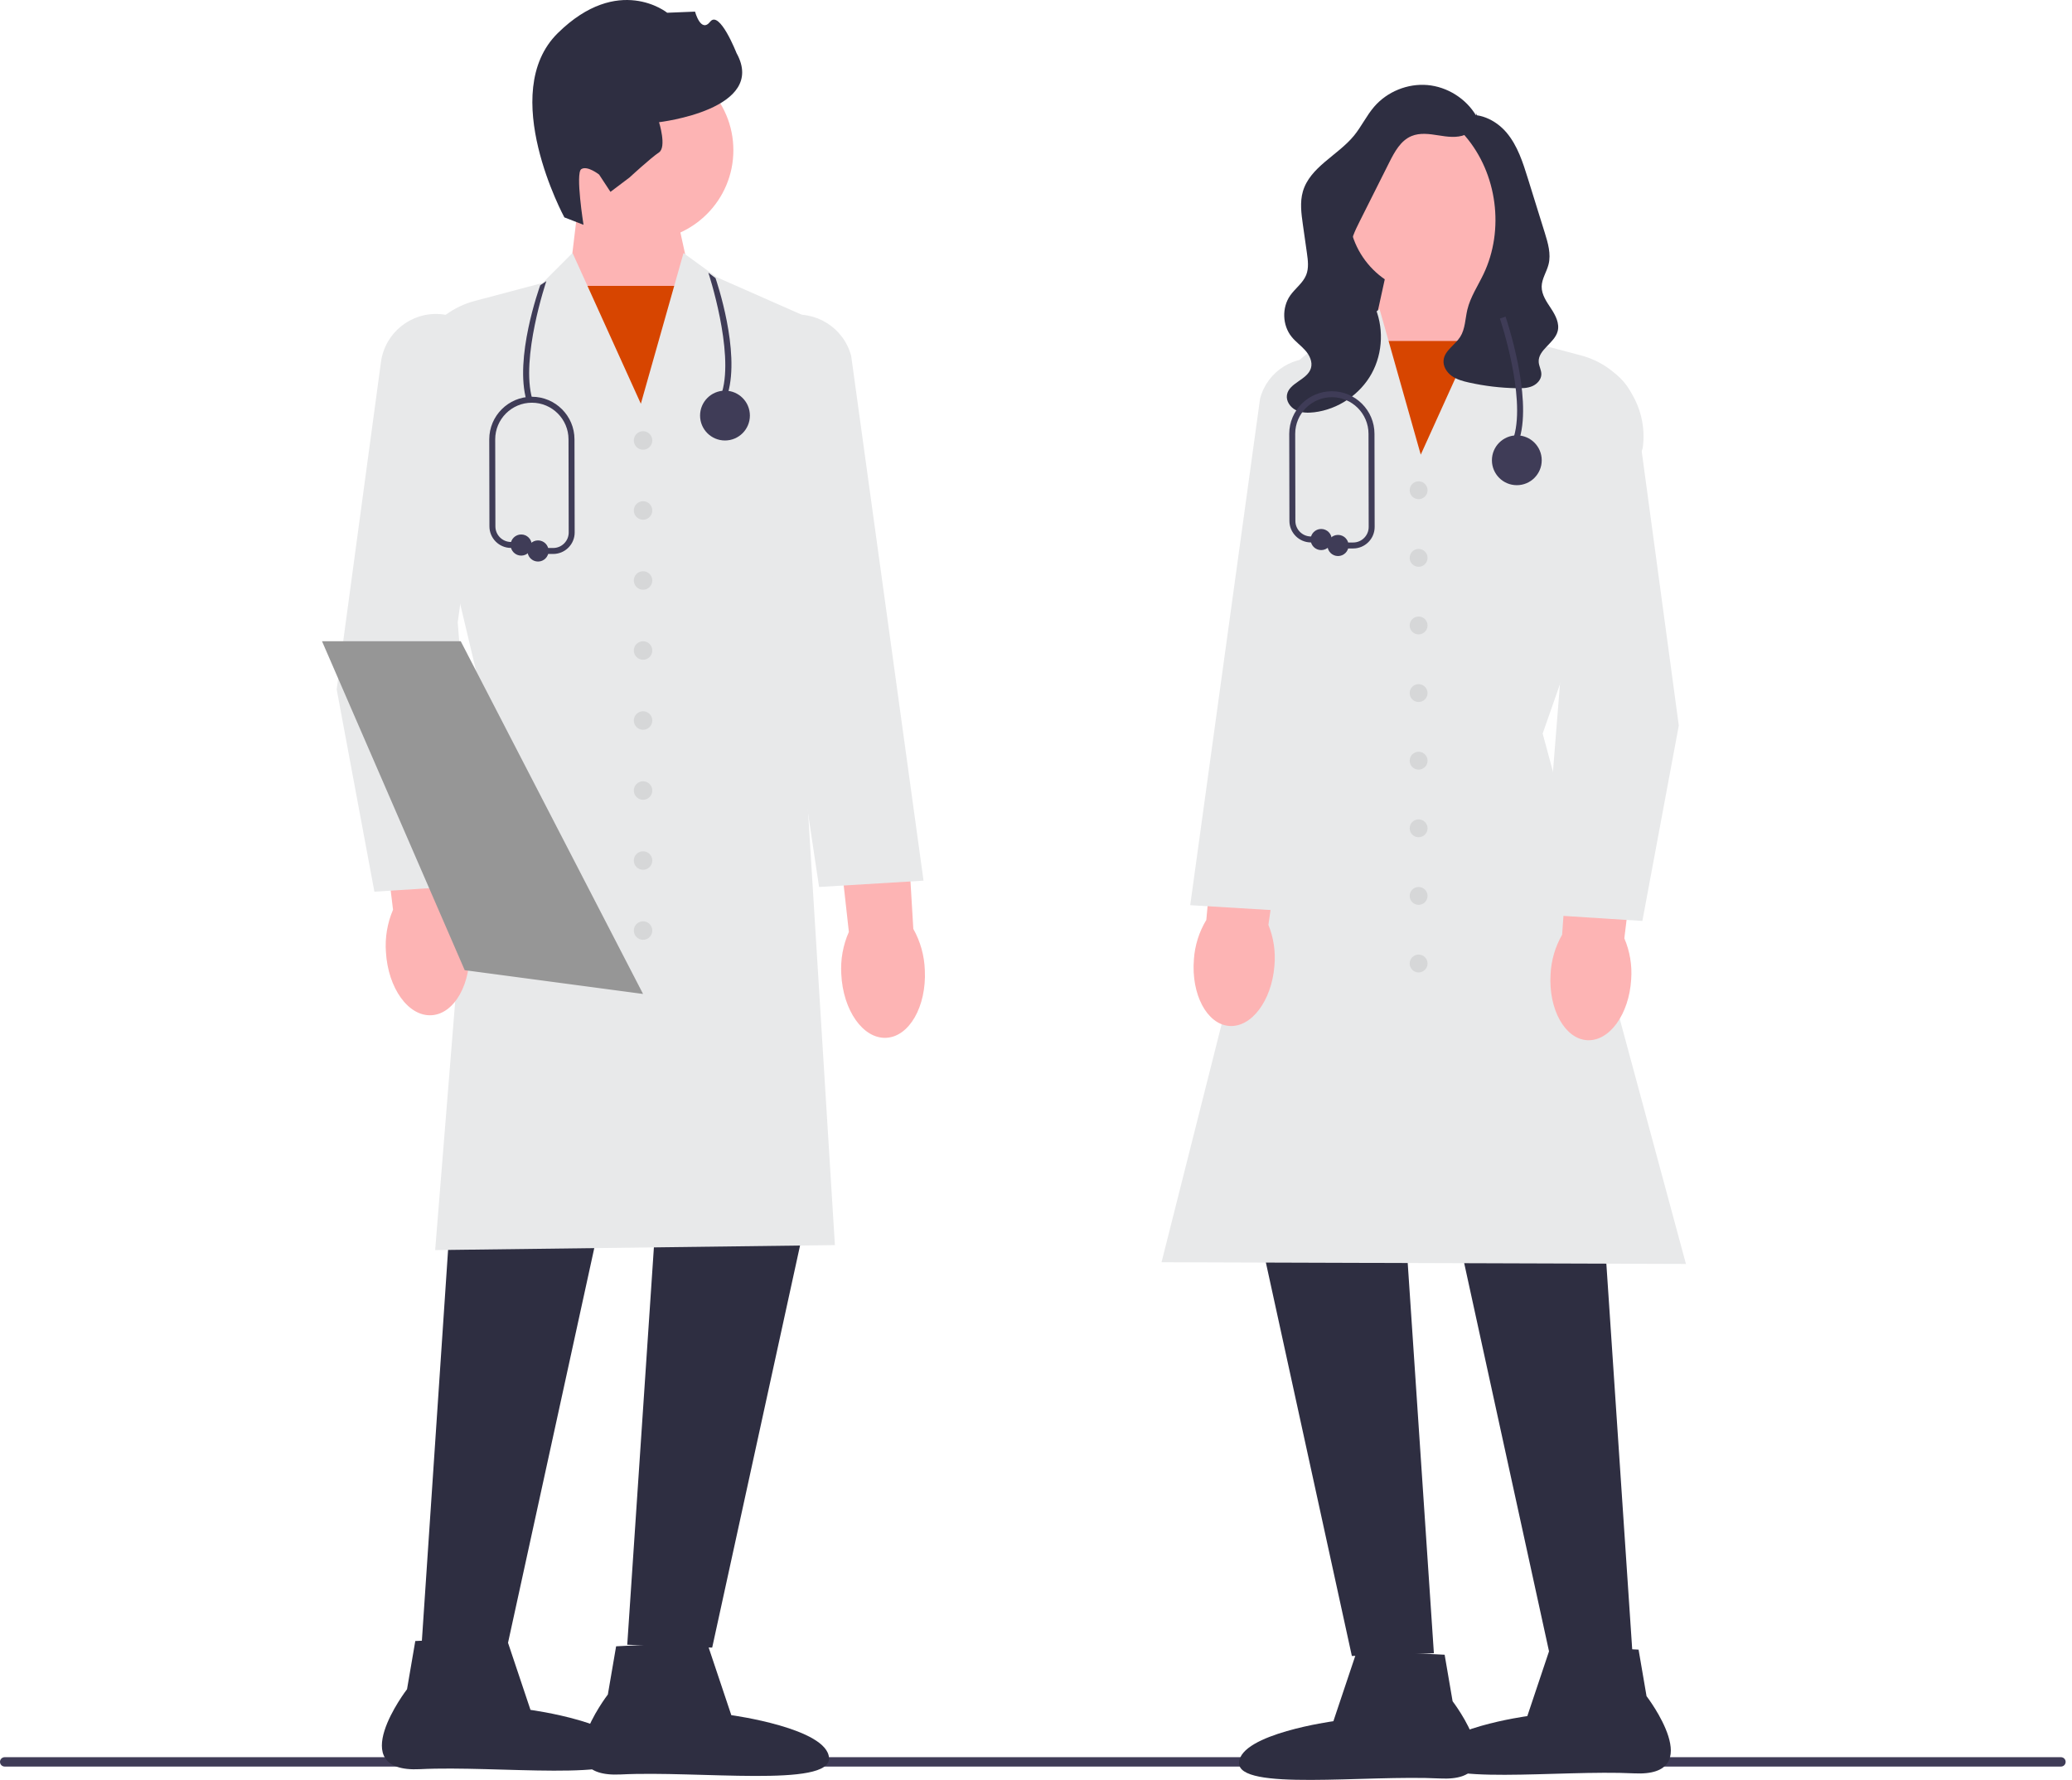 <svg width="142" height="122" viewBox="0 0 142 122" fill="none" xmlns="http://www.w3.org/2000/svg">
<path d="M0 120.764C0 120.942 0.143 121.085 0.321 121.085H141.243C141.421 121.085 141.564 120.942 141.564 120.764C141.564 120.586 141.421 120.443 141.243 120.443H0.321C0.143 120.443 0 120.586 0 120.764Z" fill="#3F3C57"/>
<path d="M45.979 12.966L47.511 19.959L44.252 29.692L39 19.234L39.729 13.167L45.979 12.966Z" fill="#FDB4B4"/>
<path d="M47.796 19.596H38.728V30.552H47.796V19.596Z" fill="#D74500"/>
<path d="M44.067 16.488C47.487 16.488 50.26 13.716 50.26 10.296C50.26 6.875 47.487 4.103 44.067 4.103C40.647 4.103 37.875 6.875 37.875 10.296C37.875 13.716 40.647 16.488 44.067 16.488Z" fill="#FDB4B4"/>
<path d="M38.677 14.9C38.677 14.9 34.061 6.375 38.223 2.273C42.385 -1.829 45.725 0.874 45.725 0.874L47.633 0.797C47.633 0.797 48.031 2.298 48.673 1.485C49.314 0.673 50.474 3.633 50.474 3.633C52.626 7.508 45.166 8.376 45.166 8.376C45.166 8.376 45.705 10.092 45.157 10.451C44.61 10.811 43.147 12.162 43.147 12.162L41.837 13.151L41.059 11.966C41.059 11.966 40.247 11.324 39.836 11.594C39.425 11.863 39.99 15.409 39.99 15.409L38.677 14.9L38.677 14.9H38.677Z" fill="#2E2E41"/>
<path d="M31.248 77.616L28.881 112.932L34.701 113.13L42.395 77.912L31.248 77.616Z" fill="#2E2E41"/>
<path d="M45.355 77.419L42.987 112.735L48.808 112.932L56.502 77.715L45.355 77.419Z" fill="#2E2E41"/>
<path d="M29.823 85.685L32.921 47.221L28.169 27.191C27.76 24.214 29.636 21.397 32.531 20.629L37.181 19.395L39.238 17.337L43.919 27.674L46.843 17.345L49.123 19.003L55.884 21.986L55.881 22.056L54.797 46.251L57.218 85.343L57.111 85.344L29.823 85.685V85.685Z" fill="#E8E9EA"/>
<path d="M48.434 112.531L50.119 117.562C50.119 117.562 56.712 118.459 56.815 120.5C56.917 122.541 47.854 121.359 42.547 121.626C37.24 121.893 41.658 116.146 41.658 116.146L42.224 112.843L48.434 112.531V112.531V112.531Z" fill="#2E2E41"/>
<path d="M34.671 112.169L36.356 117.2C36.356 117.2 42.95 118.096 43.052 120.138C43.155 122.179 34.092 120.997 28.785 121.264C23.478 121.531 27.895 115.784 27.895 115.784L28.461 112.481L34.671 112.169V112.169H34.671Z" fill="#2E2E41"/>
<path d="M26.449 65.257C26.377 64.265 26.544 63.27 26.936 62.356L25.679 52.038L30.606 51.584L31.351 62.099C31.846 62.961 32.127 63.929 32.172 64.922C32.317 67.407 31.153 69.495 29.573 69.587C27.992 69.679 26.593 67.741 26.449 65.257H26.449L26.449 65.257L26.449 65.257Z" fill="#FDB4B4"/>
<path d="M57.656 66.772C57.595 65.779 57.773 64.786 58.175 63.876L57.029 53.545L61.961 53.144L62.592 63.667C63.078 64.534 63.348 65.506 63.382 66.499C63.5 68.985 62.313 71.06 60.732 71.135C59.15 71.21 57.773 69.257 57.656 66.772H57.656L57.656 66.772H57.656Z" fill="#FDB4B4"/>
<path d="M25.658 61.119L25.642 61.03L23.074 47.252L26.108 24.817C26.379 22.814 28.167 21.371 30.184 21.532C31.237 21.617 32.182 22.116 32.845 22.939C33.508 23.762 33.795 24.792 33.653 25.839L31.369 42.666L32.807 60.663L25.658 61.119V61.119Z" fill="#E8E9EA"/>
<path d="M56.134 60.796L50.971 26.334C50.703 25.324 50.86 24.266 51.416 23.368C51.971 22.469 52.847 21.856 53.882 21.642C55.862 21.233 57.817 22.443 58.334 24.397L63.293 60.363L56.134 60.796V60.796Z" fill="#E8E9EA"/>
<path d="M44.071 30.824C44.421 30.824 44.704 30.54 44.704 30.19C44.704 29.84 44.421 29.556 44.071 29.556C43.721 29.556 43.437 29.84 43.437 30.19C43.437 30.54 43.721 30.824 44.071 30.824Z" fill="#D6D7D8"/>
<path d="M44.071 35.623C44.421 35.623 44.704 35.339 44.704 34.989C44.704 34.639 44.421 34.355 44.071 34.355C43.721 34.355 43.437 34.639 43.437 34.989C43.437 35.339 43.721 35.623 44.071 35.623Z" fill="#D6D7D8"/>
<path d="M44.071 40.422C44.421 40.422 44.704 40.138 44.704 39.788C44.704 39.438 44.421 39.154 44.071 39.154C43.721 39.154 43.437 39.438 43.437 39.788C43.437 40.138 43.721 40.422 44.071 40.422Z" fill="#D6D7D8"/>
<path d="M44.071 45.221C44.421 45.221 44.704 44.937 44.704 44.587C44.704 44.237 44.421 43.953 44.071 43.953C43.721 43.953 43.437 44.237 43.437 44.587C43.437 44.937 43.721 45.221 44.071 45.221Z" fill="#D6D7D8"/>
<path d="M44.071 50.02C44.421 50.02 44.704 49.736 44.704 49.386C44.704 49.036 44.421 48.752 44.071 48.752C43.721 48.752 43.437 49.036 43.437 49.386C43.437 49.736 43.721 50.02 44.071 50.02Z" fill="#D6D7D8"/>
<path d="M44.071 54.819C44.421 54.819 44.704 54.535 44.704 54.185C44.704 53.835 44.421 53.551 44.071 53.551C43.721 53.551 43.437 53.835 43.437 54.185C43.437 54.535 43.721 54.819 44.071 54.819Z" fill="#D6D7D8"/>
<path d="M44.071 59.617C44.421 59.617 44.704 59.334 44.704 58.984C44.704 58.634 44.421 58.35 44.071 58.35C43.721 58.35 43.437 58.634 43.437 58.984C43.437 59.334 43.721 59.617 44.071 59.617Z" fill="#D6D7D8"/>
<path d="M44.071 64.416C44.421 64.416 44.704 64.133 44.704 63.782C44.704 63.432 44.421 63.149 44.071 63.149C43.721 63.149 43.437 63.432 43.437 63.782C43.437 64.133 43.721 64.416 44.071 64.416Z" fill="#D6D7D8"/>
<path d="M44.071 68.129L32.079 66.53L31.848 66.5L25.719 52.367L22.069 43.953H31.576L44.071 68.129Z" fill="#969696"/>
<path d="M92.155 14.503L99.78 10.326V22.26H90.962L92.155 14.503Z" fill="#2E2E41"/>
<path d="M101.414 17.164L102.118 23.023L97.047 33.122L93.899 23.722L95.379 16.969L101.414 17.164Z" fill="#FDB4B4"/>
<path d="M93.624 33.953H102.38V23.372H93.624V33.953Z" fill="#D74500"/>
<path d="M109.604 79.401L111.89 113.506L106.27 113.696L98.839 79.687L109.604 79.401Z" fill="#2E2E41"/>
<path d="M95.981 79.211L98.268 113.315L92.647 113.506L85.216 79.497L95.981 79.211Z" fill="#2E2E41"/>
<path d="M115.542 86.635L115.408 86.634L79.603 86.517L79.635 86.391L88.84 49.918L86.534 31.512C86.097 28.024 87.965 24.727 91.18 23.309L92.341 22.797L94.547 21.192L97.368 31.163L101.887 21.185L103.877 23.175L108.366 24.366C111.164 25.108 112.977 27.83 112.582 30.698L112.578 30.718L105.723 50.278L115.542 86.635H115.542Z" fill="#E8E9EA"/>
<path d="M93.008 113.118L99.005 113.42L99.551 116.609C99.551 116.609 103.817 122.159 98.692 121.901C93.567 121.644 84.815 122.785 84.915 120.813C85.013 118.842 91.38 117.977 91.38 117.977L93.008 113.118V113.118V113.118Z" fill="#2E2E41"/>
<path d="M106.299 112.768L112.296 113.07L112.842 116.259C112.842 116.259 117.108 121.809 111.983 121.551C106.858 121.294 98.106 122.435 98.205 120.464C98.304 118.493 104.671 117.627 104.671 117.627L106.299 112.768V112.768V112.768Z" fill="#2E2E41"/>
<path d="M111.79 67.117V67.117C111.651 69.515 110.3 71.387 108.774 71.298C107.248 71.209 106.124 69.192 106.264 66.793C106.307 65.834 106.578 64.899 107.057 64.067L107.776 53.912L112.534 54.352L111.32 64.315C111.698 65.198 111.859 66.159 111.79 67.117V67.117V67.117Z" fill="#FDB4B4"/>
<path d="M87.34 66.204H87.34C87.149 68.599 85.759 70.442 84.235 70.321C82.711 70.199 81.63 68.159 81.821 65.764C81.884 64.806 82.176 63.877 82.672 63.055L83.607 52.918L88.355 53.458L86.928 63.394C87.288 64.285 87.429 65.248 87.34 66.204L87.34 66.204V66.204Z" fill="#FDB4B4"/>
<path d="M112.557 63.124L105.646 62.683L105.655 62.58L107.035 45.3L104.83 29.052C104.693 28.04 104.97 27.044 105.611 26.249C106.251 25.453 107.165 24.97 108.183 24.889C110.133 24.735 111.861 26.128 112.123 28.064L115.053 49.73L115.05 49.746L112.557 63.124V63.124Z" fill="#E8E9EA"/>
<path d="M88.49 62.462L81.569 62.044L81.584 61.935L86.357 27.32C86.859 25.419 88.749 24.25 90.662 24.645C91.662 24.852 92.509 25.444 93.046 26.313C93.583 27.182 93.735 28.204 93.474 29.191L88.49 62.462V62.462Z" fill="#E8E9EA"/>
<path d="M97.222 34.215C97.559 34.215 97.834 33.941 97.834 33.603C97.834 33.265 97.559 32.991 97.222 32.991C96.883 32.991 96.609 33.265 96.609 33.603C96.609 33.941 96.883 34.215 97.222 34.215Z" fill="#D6D7D8"/>
<path d="M97.222 38.849C97.559 38.849 97.834 38.575 97.834 38.237C97.834 37.899 97.559 37.625 97.222 37.625C96.883 37.625 96.609 37.899 96.609 38.237C96.609 38.575 96.883 38.849 97.222 38.849Z" fill="#D6D7D8"/>
<path d="M97.222 43.483C97.559 43.483 97.834 43.209 97.834 42.871C97.834 42.533 97.559 42.259 97.222 42.259C96.883 42.259 96.609 42.533 96.609 42.871C96.609 43.209 96.883 43.483 97.222 43.483Z" fill="#D6D7D8"/>
<path d="M97.222 48.117C97.559 48.117 97.834 47.843 97.834 47.505C97.834 47.167 97.559 46.893 97.222 46.893C96.883 46.893 96.609 47.167 96.609 47.505C96.609 47.843 96.883 48.117 97.222 48.117Z" fill="#D6D7D8"/>
<path d="M97.222 52.752C97.559 52.752 97.834 52.478 97.834 52.14C97.834 51.802 97.559 51.528 97.222 51.528C96.883 51.528 96.609 51.802 96.609 52.14C96.609 52.478 96.883 52.752 97.222 52.752Z" fill="#D6D7D8"/>
<path d="M97.222 57.386C97.559 57.386 97.834 57.112 97.834 56.774C97.834 56.436 97.559 56.162 97.222 56.162C96.883 56.162 96.609 56.436 96.609 56.774C96.609 57.112 96.883 57.386 97.222 57.386Z" fill="#D6D7D8"/>
<path d="M97.222 62.02C97.559 62.02 97.834 61.746 97.834 61.408C97.834 61.07 97.559 60.796 97.222 60.796C96.883 60.796 96.609 61.07 96.609 61.408C96.609 61.746 96.883 62.02 97.222 62.02Z" fill="#D6D7D8"/>
<path d="M97.222 66.654C97.559 66.654 97.834 66.38 97.834 66.042C97.834 65.704 97.559 65.43 97.222 65.43C96.883 65.43 96.609 65.704 96.609 66.042C96.609 66.38 96.883 66.654 97.222 66.654Z" fill="#D6D7D8"/>
<path d="M98.151 20.154C101.312 20.154 103.876 17.591 103.876 14.429C103.876 11.267 101.312 8.704 98.151 8.704C94.989 8.704 92.426 11.267 92.426 14.429C92.426 17.591 94.989 20.154 98.151 20.154Z" fill="#FDB4B4"/>
<path d="M101.151 7.746C101.425 8.304 100.99 9.001 100.414 9.235C99.839 9.47 99.188 9.375 98.574 9.277C97.96 9.179 97.309 9.087 96.735 9.326C95.992 9.634 95.573 10.409 95.212 11.128C94.539 12.471 93.865 13.813 93.192 15.155C92.863 15.811 92.526 16.496 92.52 17.23C92.508 18.577 93.576 19.653 94.151 20.871C94.851 22.354 94.793 24.172 94.001 25.607C93.208 27.043 91.701 28.06 90.073 28.258C89.645 28.31 89.192 28.305 88.806 28.11C88.421 27.915 88.127 27.49 88.199 27.065C88.338 26.233 89.61 26.038 89.844 25.227C89.966 24.804 89.749 24.352 89.458 24.021C89.167 23.69 88.799 23.433 88.522 23.09C87.881 22.302 87.839 21.084 88.422 20.253C88.765 19.764 89.295 19.401 89.517 18.847C89.706 18.374 89.637 17.843 89.566 17.34C89.474 16.692 89.382 16.045 89.29 15.397C89.183 14.642 89.077 13.86 89.289 13.127C89.775 11.447 91.671 10.659 92.783 9.31C93.3 8.683 93.647 7.929 94.177 7.314C95.067 6.281 96.468 5.711 97.826 5.829C99.184 5.948 100.465 6.751 101.162 7.923" fill="#2E2E41"/>
<path d="M100.247 7.852C99.967 7.952 99.864 8.316 99.944 8.602C100.025 8.888 100.235 9.115 100.428 9.341C102.611 11.895 103.118 15.758 101.669 18.789C101.284 19.596 100.77 20.354 100.562 21.223C100.411 21.856 100.419 22.549 100.068 23.097C99.711 23.654 99.003 24.028 98.933 24.686C98.888 25.108 99.146 25.519 99.491 25.767C99.836 26.014 100.258 26.127 100.672 26.22C101.75 26.46 102.852 26.591 103.956 26.61C104.316 26.617 104.688 26.609 105.018 26.466C105.348 26.322 105.63 26.011 105.633 25.651C105.636 25.368 105.473 25.107 105.452 24.825C105.39 23.98 106.528 23.53 106.749 22.712C106.895 22.174 106.608 21.62 106.302 21.154C105.996 20.688 105.647 20.199 105.655 19.642C105.662 19.108 105.997 18.638 106.127 18.121C106.307 17.405 106.086 16.657 105.867 15.952C105.68 15.353 105.494 14.754 105.307 14.155C105.109 13.518 104.911 12.881 104.713 12.244C104.367 11.132 104.003 9.988 103.254 9.096C102.506 8.204 101.265 7.62 100.159 7.984" fill="#2E2E41"/>
<path d="M104.148 30.036L103.756 29.922C104.573 27.119 102.811 21.888 102.793 21.835L103.18 21.703C103.254 21.923 105.002 27.11 104.148 30.036V30.036Z" fill="#3F3C57"/>
<path d="M103.952 33.256C104.895 33.256 105.659 32.491 105.659 31.548C105.659 30.605 104.895 29.841 103.952 29.841C103.009 29.841 102.245 30.605 102.245 31.548C102.245 32.491 103.009 33.256 103.952 33.256Z" fill="#3F3C57"/>
<path d="M92.734 37.593H91.698C91.585 37.593 91.494 37.501 91.494 37.388C91.494 37.276 91.585 37.184 91.698 37.184H92.734C93.019 37.184 93.287 37.073 93.489 36.871C93.69 36.669 93.801 36.401 93.8 36.115L93.788 29.738C93.788 28.352 92.661 27.225 91.276 27.225C89.891 27.225 88.764 28.352 88.764 29.737L88.776 35.707C88.777 36.289 89.252 36.767 89.835 36.771L90.545 36.777C90.658 36.778 90.749 36.87 90.748 36.983C90.747 37.095 90.656 37.185 90.544 37.185H90.542L89.831 37.18C89.026 37.174 88.369 36.513 88.368 35.708L88.355 29.738C88.355 28.127 89.665 26.817 91.276 26.817C92.886 26.817 94.197 28.127 94.197 29.737L94.209 36.115C94.21 36.509 94.057 36.88 93.778 37.16C93.499 37.439 93.128 37.593 92.734 37.593V37.593Z" fill="#3F3C57"/>
<path d="M90.544 37.705C90.944 37.705 91.268 37.381 91.268 36.981C91.268 36.581 90.944 36.257 90.544 36.257C90.144 36.257 89.82 36.581 89.82 36.981C89.82 37.381 90.144 37.705 90.544 37.705Z" fill="#3F3C57"/>
<path d="M91.698 38.113C92.098 38.113 92.423 37.788 92.423 37.389C92.423 36.988 92.098 36.664 91.698 36.664C91.298 36.664 90.974 36.988 90.974 37.389C90.974 37.788 91.298 38.113 91.698 38.113Z" fill="#3F3C57"/>
<path d="M49.881 26.973L49.489 26.858C50.306 24.055 48.563 18.743 48.546 18.691L49.036 19.061C49.111 19.28 50.735 24.047 49.881 26.973V26.973Z" fill="#3F3C57"/>
<path d="M36.088 27.471L36.481 27.356C35.663 24.553 37.426 19.322 37.444 19.27L37.024 19.551C36.949 19.77 35.235 24.545 36.088 27.471V27.471Z" fill="#3F3C57"/>
<path d="M49.685 30.192C50.628 30.192 51.392 29.428 51.392 28.485C51.392 27.542 50.628 26.777 49.685 26.777C48.742 26.777 47.978 27.542 47.978 28.485C47.978 29.428 48.742 30.192 49.685 30.192Z" fill="#3F3C57"/>
<path d="M37.908 37.97H36.873C36.76 37.97 36.669 37.879 36.669 37.766C36.669 37.653 36.76 37.561 36.873 37.561H37.908C38.194 37.561 38.462 37.45 38.663 37.248C38.865 37.046 38.976 36.778 38.975 36.493L38.962 30.115C38.962 28.73 37.836 27.603 36.45 27.603C35.065 27.603 33.938 28.73 33.938 30.115L33.951 36.084C33.952 36.667 34.427 37.144 35.009 37.148L35.72 37.154C35.833 37.155 35.924 37.247 35.923 37.36C35.922 37.472 35.831 37.563 35.718 37.563H35.717L35.006 37.557C34.201 37.551 33.544 36.891 33.542 36.085L33.53 30.115C33.53 28.504 34.84 27.194 36.45 27.194C38.061 27.194 39.371 28.504 39.371 30.115L39.384 36.492C39.385 36.886 39.231 37.258 38.953 37.537C38.674 37.816 38.303 37.97 37.908 37.97H37.908Z" fill="#3F3C57"/>
<path d="M35.719 38.083C36.119 38.083 36.443 37.758 36.443 37.358C36.443 36.958 36.119 36.634 35.719 36.634C35.319 36.634 34.994 36.958 34.994 37.358C34.994 37.758 35.319 38.083 35.719 38.083Z" fill="#3F3C57"/>
<path d="M36.873 38.49C37.273 38.49 37.597 38.166 37.597 37.766C37.597 37.366 37.273 37.041 36.873 37.041C36.473 37.041 36.149 37.366 36.149 37.766C36.149 38.166 36.473 38.49 36.873 38.49Z" fill="#3F3C57"/>
</svg>
